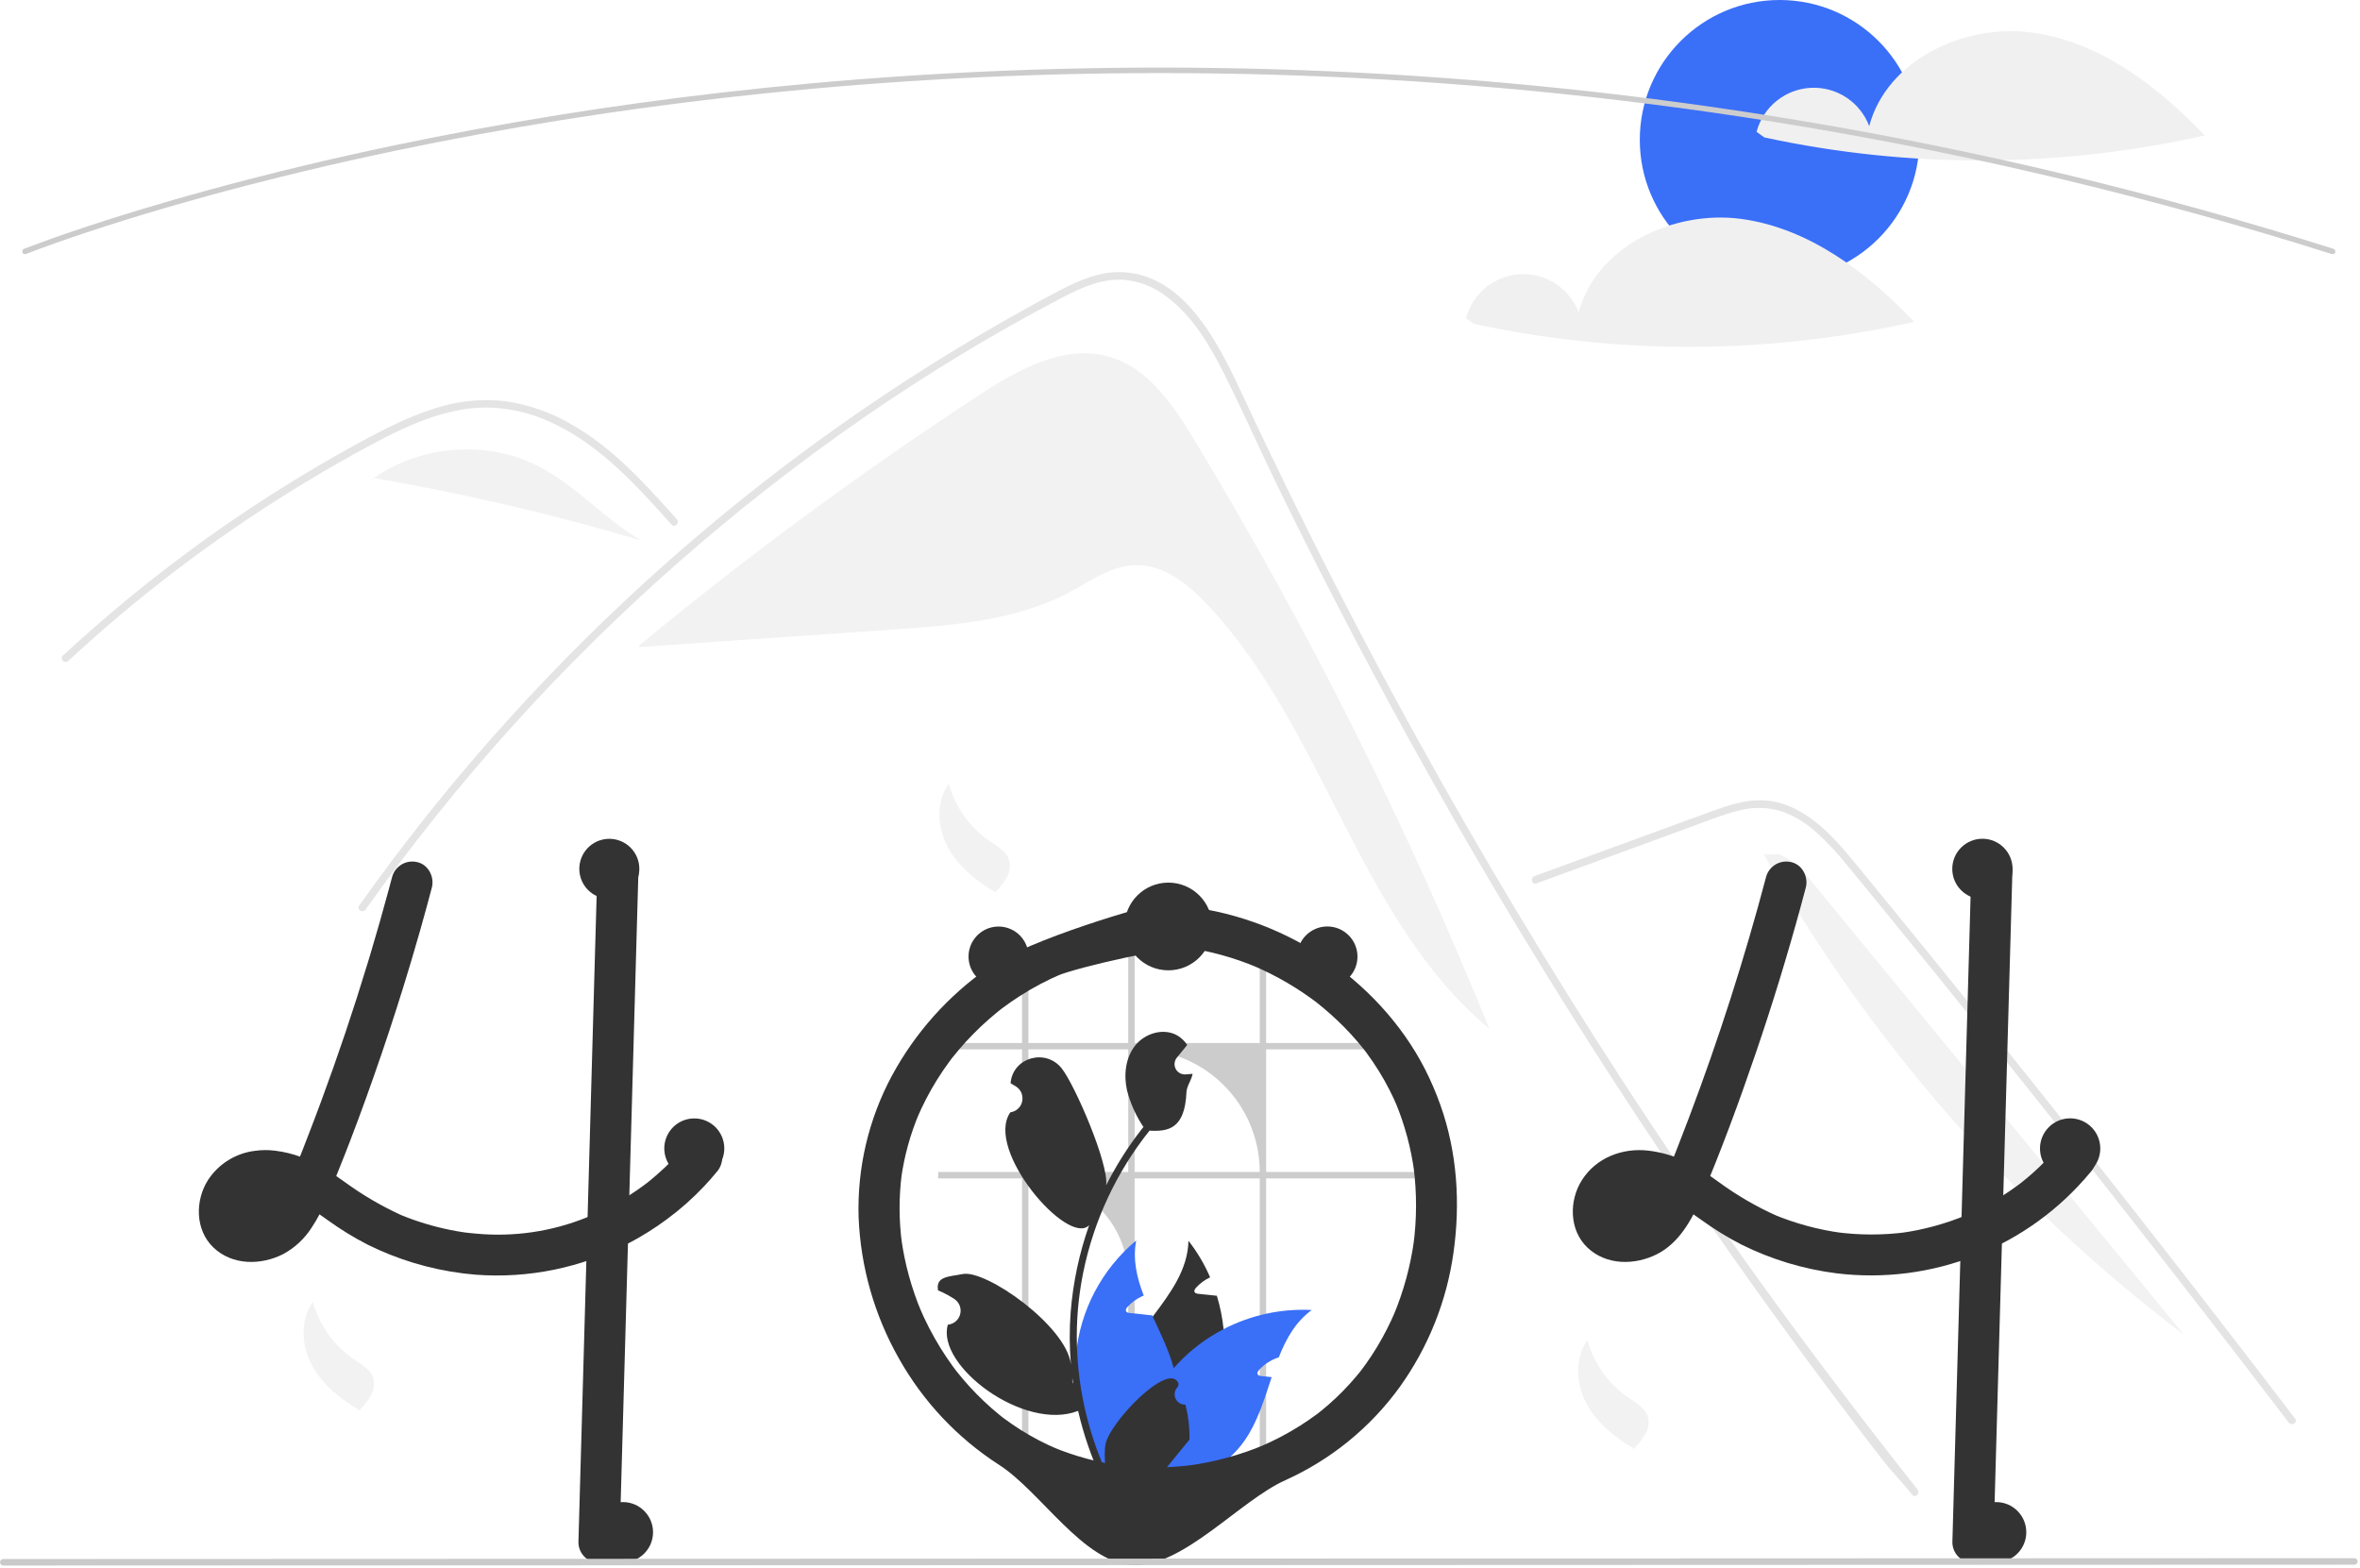 <svg viewBox="0 0 861 572" fill="none" xmlns="http://www.w3.org/2000/svg">
<g clip-path="url(#clip0_105_22)">
<path d="M435.736 160.527C428.066 147.843 418.979 134.3 404.746 130.158C388.264 125.361 371.333 134.89 356.971 144.292C314.022 172.412 272.661 202.887 233.078 235.575L233.121 236.068C263.938 233.943 294.755 231.817 325.572 229.692C347.838 228.157 370.868 226.41 390.544 215.877C398.011 211.88 405.289 206.541 413.75 206.169C424.262 205.707 433.427 213.048 440.63 220.718C483.237 266.089 495.567 335.472 543.368 375.334C513.226 300.999 477.236 229.171 435.736 160.527V160.527Z" fill="#F2F2F2"/>
<path d="M697.637 545.355C692.925 539.405 691 538.012 686.352 532.007C648.509 483.063 612.94 432.466 579.644 380.215C557.028 344.728 535.534 308.56 515.161 271.711C505.462 254.192 496.029 236.536 486.862 218.742C479.748 204.945 472.793 191.066 465.997 177.104C464.054 173.116 462.165 169.11 460.286 165.095C455.858 155.652 451.512 146.164 446.846 136.85C441.53 126.235 435.058 115.105 425.294 107.973C420.851 104.594 415.537 102.55 409.975 102.079C402.027 101.565 394.693 104.847 387.8 108.432C337.361 134.733 290.14 167.708 247.43 205.229C204.61 242.835 166.336 285.321 133.388 331.821C132.38 333.26 129.997 331.885 131.014 330.437C135.02 324.771 139.106 319.167 143.271 313.624C195.06 244.746 258.56 185.515 330.871 138.638C343.036 130.754 355.43 123.24 368.053 116.095C374.415 112.493 380.805 108.936 387.305 105.599C393.676 102.326 400.441 99.383 407.72 99.273C432.49 98.888 445.316 126.94 454.125 145.816C456.894 151.756 459.696 157.678 462.532 163.582C473.248 185.996 484.377 208.206 495.919 230.21C503.042 243.796 510.321 257.303 517.756 270.73C540.894 312.542 565.487 353.508 591.534 393.627C626.04 446.77 660.271 493.715 699.58 543.411C700.662 544.787 698.728 546.748 697.637 545.355Z" fill="#E4E4E4"/>
<path d="M244.982 191.378C243.543 189.774 242.113 188.17 240.664 186.565C229.242 173.933 216.985 161.447 201.3 154.205C193.821 150.643 185.656 148.75 177.373 148.659C168.811 148.686 160.441 150.932 152.53 154.076C148.789 155.571 145.131 157.267 141.529 159.073C137.413 161.144 133.37 163.354 129.346 165.581C121.792 169.762 114.335 174.125 106.977 178.672C92.337 187.72 78.155 197.459 64.432 207.889C57.318 213.297 50.35 218.883 43.53 224.646C37.186 230 30.971 235.497 24.884 241.138C23.582 242.339 21.639 240.396 22.94 239.195C24.544 237.701 26.167 236.216 27.79 234.749C32.373 230.605 37.031 226.541 41.761 222.556C50.387 215.277 59.237 208.28 68.309 201.563C82.418 191.112 97.013 181.371 112.092 172.338C119.628 167.827 127.268 163.507 135.011 159.375C137.349 158.128 139.714 156.909 142.106 155.754C147.535 153.016 153.176 150.719 158.974 148.888C167.187 146.231 175.877 145.377 184.45 146.385C192.728 147.589 200.703 150.348 207.955 154.516C223.356 163.125 235.301 176.435 246.925 189.426C248.099 190.746 246.164 192.698 244.982 191.378Z" fill="#E4E4E4"/>
<path d="M560.542 322.285L597.447 308.787L615.77 302.085C621.738 299.902 627.691 297.417 633.86 295.854C639.221 294.323 644.913 294.396 650.234 296.063C654.978 297.819 659.321 300.511 663.005 303.98C666.768 307.445 670.269 311.184 673.48 315.166C677.469 319.96 681.399 324.805 685.347 329.633C701.641 349.56 717.829 369.574 733.91 389.675C749.991 409.774 765.964 429.96 781.83 450.231C797.735 470.551 813.53 490.956 829.216 511.446C831.137 513.956 833.057 516.468 834.975 518.98C836.035 520.369 838.425 519 837.35 517.592C821.548 496.896 805.637 476.285 789.615 455.758C773.554 435.182 757.382 414.693 741.099 394.292C724.816 373.891 708.423 353.578 691.92 333.354C687.809 328.316 683.691 323.283 679.566 318.256C676.086 314.015 672.646 309.729 668.829 305.782C661.824 298.536 653.072 292.134 642.595 291.96C636.435 291.858 630.474 293.812 624.751 295.883C618.581 298.115 612.426 300.388 606.265 302.642L569.102 316.235L559.811 319.633C558.163 320.236 558.875 322.895 560.542 322.285L560.542 322.285Z" fill="#E4E4E4"/>
<path d="M196.444 170.1C177.689 160.462 153.672 162.35 136.438 174.392C169.31 180.063 201.823 187.651 233.809 197.117C220.526 189.334 210.136 177.138 196.444 170.1Z" fill="#F2F2F2"/>
<path d="M136.253 174.358L132.643 177.293C133.864 176.266 135.133 175.303 136.438 174.392C136.376 174.381 136.315 174.369 136.253 174.358Z" fill="#F2F2F2"/>
<path d="M661.615 322.42C657.982 317.998 654.055 313.367 648.621 311.571L643.548 311.771C682.166 380.01 734.322 439.637 796.815 486.992C751.748 432.135 706.682 377.277 661.615 322.42Z" fill="#F2F2F2"/>
<path d="M346.15 285.94C348.497 294.47 353.786 301.894 361.081 306.899C363.901 308.819 367.238 310.661 368.202 313.934C368.71 316.02 368.397 318.221 367.329 320.084C366.262 321.922 364.965 323.616 363.468 325.125L363.331 325.637C356.332 321.49 349.674 316.244 345.809 309.086C341.943 301.928 341.403 292.547 346.15 285.94" fill="#F2F2F2"/>
<path d="M579.15 488.94C581.497 497.47 586.786 504.894 594.081 509.899C596.901 511.819 600.238 513.661 601.202 516.934C601.71 519.02 601.397 521.221 600.329 523.084C599.262 524.922 597.965 526.616 596.468 528.125L596.331 528.637C589.332 524.49 582.674 519.244 578.809 512.086C574.943 504.928 574.403 495.547 579.15 488.94" fill="#F2F2F2"/>
<path d="M114.15 474.94C116.497 483.47 121.786 490.894 129.081 495.899C131.901 497.819 135.238 499.661 136.202 502.934C136.71 505.02 136.397 507.221 135.329 509.084C134.262 510.922 132.965 512.616 131.468 514.125L131.331 514.637C124.332 510.49 117.674 505.244 113.809 498.086C109.943 490.928 109.403 481.547 114.15 474.94" fill="#F2F2F2"/>
<path d="M649.249 102C677.416 102 700.249 79.166 700.249 51C700.249 22.834 677.416 0 649.249 0C621.083 0 598.249 22.834 598.249 51C598.249 79.166 621.083 102 649.249 102Z" fill="#3A6FF8"/>
<path d="M741.284 11.871C716.568 8.53 688.349 21.889 681.943 45.994C680.329 41.708 677.394 38.047 673.562 35.538C669.73 33.03 665.2 31.804 660.626 32.039C656.052 32.274 651.672 33.956 648.117 36.844C644.562 39.731 642.017 43.674 640.85 48.103L643.679 50.13C696.647 61.584 751.476 61.336 804.338 49.403C787.145 31.334 766.001 15.212 741.284 11.871Z" fill="#F0F0F0"/>
<path d="M635.284 79.871C610.568 76.53 582.349 89.889 575.943 113.994C574.329 109.708 571.394 106.047 567.562 103.538C563.73 101.03 559.2 99.804 554.626 100.039C550.052 100.274 545.672 101.956 542.117 104.844C538.562 107.731 536.017 111.674 534.85 116.103L537.679 118.13C590.647 129.584 645.476 129.336 698.338 117.403C681.145 99.334 660.001 83.212 635.284 79.871Z" fill="#F0F0F0"/>
<path d="M851.011 92.728C850.908 92.728 850.807 92.712 850.709 92.681C586.302 9.063 353.265 19.997 204.329 43.895C184.061 47.146 163.738 50.901 143.925 55.056C138.867 56.115 133.62 57.251 128.329 58.434C122.01 59.841 115.775 61.29 109.796 62.739C107.214 63.351 104.683 63.967 102.202 64.588C98.443 65.516 94.63 66.483 90.542 67.545C85.974 68.723 81.333 69.958 76.745 71.217C76.728 71.223 76.711 71.228 76.693 71.232L76.694 71.233C71.511 72.648 66.356 74.104 61.371 75.558C58.672 76.337 56.067 77.106 53.571 77.865C53.292 77.942 53.045 78.016 52.795 78.092L52.259 78.255C51.948 78.35 51.642 78.443 51.335 78.531L51.315 78.536L51.316 78.537L50.504 78.789C49.537 79.082 48.592 79.368 47.664 79.654C23.119 87.22 9.625 92.603 9.492 92.656C9.37 92.704 9.24 92.729 9.109 92.727C8.977 92.726 8.848 92.698 8.727 92.647C8.606 92.595 8.497 92.52 8.405 92.426C8.313 92.332 8.241 92.221 8.192 92.099C8.143 91.978 8.119 91.847 8.12 91.716C8.122 91.585 8.149 91.455 8.201 91.334C8.252 91.213 8.327 91.104 8.421 91.012C8.515 90.92 8.626 90.848 8.748 90.799C8.882 90.746 22.441 85.336 47.076 77.742C48.008 77.455 48.955 77.169 49.925 76.875L50.679 76.641C50.705 76.631 50.731 76.623 50.757 76.616C51.062 76.529 51.367 76.436 51.677 76.342L52.214 76.179C52.481 76.098 52.745 76.018 53.015 75.944C55.494 75.19 58.108 74.419 60.813 73.637C65.8 72.182 70.96 70.726 76.147 69.309C76.163 69.303 76.18 69.299 76.196 69.294V69.293C80.8 68.031 85.459 66.79 90.041 65.609C94.135 64.545 97.956 63.577 101.721 62.647C104.212 62.027 106.749 61.409 109.33 60.794C115.315 59.343 121.563 57.892 127.893 56.482C133.192 55.298 138.449 54.16 143.515 53.099C163.358 48.937 183.713 45.176 204.012 41.92C353.161 17.989 586.533 7.036 851.312 90.775C851.539 90.847 851.734 90.998 851.86 91.2C851.986 91.403 852.035 91.644 851.999 91.88C851.962 92.116 851.843 92.331 851.662 92.487C851.48 92.642 851.25 92.728 851.011 92.728V92.728Z" fill="#CCCCCC"/>
<path d="M262.989 419.84C262.642 418.827 262.059 417.912 261.289 417.17C261.004 416.906 260.696 416.668 260.369 416.46C257.759 414.72 253.859 414.33 251.379 416.46C251.129 416.676 250.898 416.914 250.689 417.17C249.949 418.08 249.189 418.97 248.409 419.84C247.129 421.3 245.819 422.71 244.449 424.08C244.059 424.46 243.669 424.85 243.269 425.23C243.039 425.46 242.809 425.68 242.579 425.9C241.699 426.74 240.799 427.55 239.889 428.35C239.409 428.78 238.929 429.2 238.439 429.61C237.709 430.22 236.979 430.83 236.239 431.42C236.169 431.47 236.099 431.52 236.029 431.58C236.009 431.59 235.999 431.61 235.979 431.62C235.969 431.62 235.959 431.62 235.949 431.64C235.922 431.65 235.897 431.668 235.879 431.69C235.659 431.84 235.509 431.94 235.399 432.03C235.439 432.01 235.479 431.98 235.519 431.96C235.339 432.1 235.149 432.24 234.969 432.38C233.219 433.67 231.429 434.91 229.599 436.07C225.071 438.967 220.315 441.493 215.379 443.62C215.049 443.75 214.709 443.89 214.369 444.02C201.443 449.315 187.422 451.381 173.519 450.04C172.099 449.93 170.679 449.78 169.259 449.59C167.619 449.35 165.989 449.06 164.369 448.73C158.201 447.499 152.167 445.677 146.349 443.29C139.071 439.957 132.149 435.896 125.689 431.17C124.689 430.46 123.679 429.75 122.669 429.06C123.819 426.24 124.949 423.42 126.049 420.58C126.599 419.21 127.129 417.84 127.649 416.46C131.739 405.83 135.579 395.1 139.259 384.33C142.979 373.42 146.489 362.446 149.789 351.41C150.129 350.29 150.459 349.17 150.779 348.05C152.509 342.22 154.169 336.376 155.759 330.52C155.909 329.95 156.069 329.39 156.209 328.82C156.669 327.14 157.119 325.46 157.559 323.78C158.559 319.99 156.299 315.46 152.319 314.55C150.402 314.058 148.37 314.33 146.65 315.308C144.93 316.285 143.657 317.892 143.099 319.79C142.669 321.41 142.239 323.02 141.799 324.64C139.689 332.47 137.469 340.273 135.139 348.05C134.799 349.17 134.459 350.29 134.119 351.41C128.979 368.35 123.335 385.12 117.189 401.72C116.449 403.73 115.699 405.733 114.939 407.73C114.569 408.71 114.199 409.69 113.819 410.67C113.089 412.6 112.339 414.53 111.589 416.46C111.159 417.59 110.719 418.72 110.279 419.84C109.989 420.55 109.709 421.26 109.429 421.96C106.577 420.936 103.623 420.225 100.619 419.84L100.139 419.78C97.809 419.499 95.453 419.52 93.129 419.84C89.65 420.246 86.302 421.411 83.323 423.253C80.344 425.095 77.806 427.569 75.889 430.5C71.119 438.01 71.179 448.75 77.869 455.13C84.759 461.7 95.189 461.65 103.299 457.54C107.596 455.215 111.22 451.818 113.819 447.68C114.814 446.18 115.729 444.627 116.559 443.03C116.769 443.17 116.979 443.31 117.189 443.46C117.989 444.02 118.789 444.59 119.579 445.15C124.182 448.484 129.032 451.463 134.089 454.06C144.961 459.465 156.664 463.004 168.709 464.53C168.979 464.56 169.239 464.6 169.509 464.63C170.839 464.8 172.179 464.93 173.519 465.04C192.741 466.488 211.986 462.555 229.099 453.68C230.549 452.93 231.985 452.143 233.409 451.32C235.619 450.04 237.779 448.68 239.889 447.24C241.039 446.46 242.159 445.67 243.269 444.84C248.119 441.267 252.641 437.268 256.779 432.89C258.349 431.24 259.852 429.536 261.289 427.78C262.647 426.343 263.43 424.456 263.489 422.48C263.481 421.577 263.311 420.683 262.989 419.84V419.84ZM97.399 443.66C97.609 443.51 97.819 443.35 98.019 443.19C97.959 443.34 97.669 443.51 97.399 443.66H97.399ZM100.609 440.43C100.379 440.69 100.169 440.95 99.939 441.21C99.239 441.993 98.487 442.728 97.689 443.41C97.579 443.51 97.459 443.61 97.339 443.7C97.337 443.7 97.336 443.7 97.335 443.7C97.334 443.701 97.332 443.702 97.332 443.703C97.331 443.704 97.33 443.705 97.329 443.706C97.329 443.707 97.329 443.708 97.329 443.71C97.184 443.774 97.044 443.848 96.909 443.93C96.478 444.19 96.039 444.43 95.589 444.65C94.707 444.974 93.801 445.225 92.879 445.4C92.17 445.451 91.458 445.458 90.749 445.42H90.729C90.239 445.311 89.755 445.178 89.279 445.02C89.039 444.9 88.809 444.76 88.579 444.62C88.489 444.54 88.409 444.46 88.359 444.41C88.261 444.321 88.171 444.224 88.089 444.12C88.089 444.118 88.088 444.117 88.088 444.116C88.087 444.115 88.087 444.114 88.086 444.113C88.085 444.112 88.084 444.111 88.082 444.11C88.081 444.11 88.08 444.11 88.079 444.11C87.969 443.91 87.849 443.71 87.739 443.51C87.733 443.505 87.729 443.497 87.729 443.49C87.649 443.24 87.579 442.98 87.519 442.72C87.497 442.263 87.5 441.806 87.529 441.35C87.663 440.711 87.843 440.083 88.069 439.47C88.271 439.035 88.502 438.614 88.759 438.21C88.779 438.17 88.879 438.01 88.989 437.83C88.999 437.82 88.999 437.82 88.999 437.81C89.149 437.64 89.299 437.46 89.459 437.3C89.729 437 90.019 436.74 90.309 436.47C90.873 436.101 91.457 435.763 92.059 435.46C93.013 435.121 93.993 434.857 94.989 434.67C96.457 434.553 97.933 434.566 99.399 434.71C100.787 434.951 102.157 435.288 103.499 435.72C102.686 437.298 101.76 438.815 100.729 440.26C100.689 440.32 100.649 440.38 100.609 440.43V440.43ZM89.489 437.14C89.4 437.281 89.296 437.412 89.179 437.53C89.258 437.382 89.363 437.25 89.489 437.14V437.14Z" fill="#333333"/>
<path d="M232.928 317.71C232.838 320.85 232.748 323.99 232.658 327.13C232.468 334.1 232.272 341.073 232.068 348.05C231.858 355.9 231.638 363.747 231.408 371.59C231.298 375.64 231.185 379.69 231.068 383.74C230.758 394.65 230.452 405.557 230.148 416.46C230.118 417.59 230.078 418.71 230.048 419.84C229.898 425.25 229.748 430.66 229.598 436.07C229.428 441.94 229.262 447.81 229.098 453.68C228.978 458.08 228.855 462.483 228.728 466.89C227.828 498.82 226.928 530.75 226.028 562.68C225.99 564.657 225.188 566.543 223.79 567.941C222.391 569.34 220.506 570.142 218.528 570.18C216.544 570.164 214.646 569.369 213.243 567.966C211.84 566.563 211.044 564.664 211.028 562.68C211.528 544.72 212.035 526.76 212.548 508.8C212.998 492.56 213.455 476.32 213.918 460.08C214.068 454.73 214.218 449.377 214.368 444.02C214.598 435.96 214.825 427.9 215.048 419.84C215.078 418.71 215.118 417.59 215.148 416.46C215.168 415.47 215.198 414.49 215.228 413.5C215.668 397.85 216.108 382.197 216.548 366.54C216.728 360.38 216.902 354.217 217.068 348.05C217.268 341.02 217.468 333.993 217.668 326.97C217.758 323.88 217.838 320.8 217.928 317.71C217.966 315.733 218.769 313.847 220.167 312.449C221.565 311.05 223.451 310.248 225.428 310.21C227.412 310.226 229.311 311.021 230.714 312.424C232.117 313.827 232.912 315.726 232.928 317.71V317.71Z" fill="#333333"/>
<path d="M644.357 319.792C636.492 349.571 627.093 378.924 616.196 407.733C613.189 415.679 610.113 423.61 606.824 431.445L607.58 429.653C606.113 433.385 604.238 436.944 601.991 440.265C601.838 440.479 601.682 440.691 601.524 440.901C602.301 439.908 602.449 439.712 601.967 440.312C601.713 440.613 601.462 440.915 601.199 441.208C600.499 441.991 599.748 442.727 598.95 443.411C598.749 443.583 598.545 443.751 598.338 443.915L599.276 443.186C599.167 443.443 598.404 443.784 598.166 443.929C597.395 444.394 596.591 444.801 595.761 445.148L597.552 444.392C596.191 444.94 594.772 445.33 593.321 445.552L595.315 445.285C593.89 445.481 592.446 445.497 591.017 445.331L593.011 445.598C591.842 445.437 590.698 445.129 589.606 444.681L591.398 445.437C590.815 445.184 590.254 444.884 589.719 444.541C589.447 444.364 588.614 443.733 589.704 444.566C590.837 445.432 589.85 444.64 589.616 444.41C589.422 444.218 589.247 444.01 589.057 443.815C588.174 442.911 590.053 445.372 589.453 444.314C589.133 443.783 588.84 443.237 588.575 442.677L589.331 444.469C588.987 443.616 588.743 442.726 588.603 441.817L588.871 443.811C588.728 442.681 588.727 441.537 588.868 440.406L588.6 442.4C588.784 441.138 589.117 439.902 589.595 438.72L588.839 440.511C589.172 439.716 589.566 438.948 590.017 438.213C590.225 437.833 590.469 437.474 590.745 437.141C590.794 437.157 589.477 438.654 590.176 437.898C590.359 437.701 590.53 437.493 590.715 437.296C591.011 436.983 591.328 436.696 591.641 436.399C592.685 435.404 590.179 437.365 591.384 436.578C592.258 436.003 593.177 435.502 594.133 435.078L592.342 435.834C593.943 435.177 595.622 434.727 597.337 434.495L595.343 434.762C597.491 434.515 599.662 434.541 601.804 434.839L599.81 434.571C602.522 434.982 605.173 435.728 607.702 436.791L605.91 436.035C611.3 438.349 616.073 441.784 620.838 445.153C625.44 448.486 630.29 451.463 635.344 454.059C646.217 459.465 657.921 463.006 669.967 464.533C687.242 466.649 704.772 464.393 720.949 457.972C737.126 451.551 751.431 441.169 762.552 427.781C763.909 426.342 764.691 424.455 764.749 422.478C764.735 420.492 763.947 418.589 762.552 417.175C759.801 414.649 754.603 413.936 751.945 417.175C749.427 420.249 746.72 423.164 743.839 425.902C742.494 427.178 741.113 428.414 739.697 429.611C738.887 430.295 738.067 430.966 737.236 431.623C736.842 431.933 735.617 432.761 737.499 431.425C737.067 431.731 736.654 432.066 736.228 432.38C729.93 437.023 723.106 440.905 715.896 443.945L717.688 443.189C709.951 446.434 701.826 448.66 693.516 449.811L695.51 449.543C686.962 450.668 678.302 450.655 669.757 449.505L671.75 449.773C663.207 448.6 654.852 446.324 646.893 443.003L648.685 443.759C641.005 440.361 633.717 436.139 626.949 431.168C623.426 428.559 619.711 426.221 615.836 424.174C611.321 421.868 606.432 420.382 601.398 419.785C591.959 418.674 582.341 422.351 577.152 430.505C572.376 438.01 572.438 448.749 579.125 455.131C586.013 461.703 596.444 461.647 604.561 457.536C612.378 453.577 617.074 445.351 620.376 437.594C627.807 420.139 634.386 402.281 640.516 384.331C646.58 366.573 652.08 348.636 657.014 330.518C657.625 328.274 658.228 326.028 658.821 323.779C659.822 319.991 657.56 315.459 653.583 314.554C651.666 314.06 649.632 314.331 647.911 315.308C646.19 316.285 644.915 317.893 644.357 319.792L644.357 319.792Z" fill="#333333"/>
<path d="M719.19 317.71L716.49 413.503L713.805 508.797L712.286 562.681C712.303 564.665 713.099 566.563 714.502 567.966C715.904 569.368 717.802 570.164 719.786 570.181C721.763 570.143 723.649 569.34 725.047 567.942C726.446 566.544 727.248 564.658 727.286 562.681L729.986 466.888L732.671 371.594L734.19 317.71C734.173 315.726 733.377 313.828 731.974 312.425C730.571 311.022 728.674 310.227 726.69 310.21C724.713 310.248 722.827 311.051 721.429 312.449C720.03 313.847 719.228 315.733 719.19 317.71V317.71Z" fill="#333333"/>
<path opacity="0.2" d="M459.592 535.935H461.92V429.893H516.249V427.57H461.92V382.826H503.876C503.261 382.043 502.628 381.271 501.977 380.509H461.92V350.956C461.15 350.627 460.374 350.311 459.592 350.012V380.509H413.94V342.644C413.157 342.679 412.387 342.733 411.611 342.799V380.509H375.191V352.258C374.408 352.604 373.638 352.968 372.874 353.35V380.509H342.258V382.826H372.874V427.57H342.258V429.893H372.874V535.935H375.191V429.893C379.974 429.892 384.71 430.833 389.129 432.663C393.548 434.493 397.564 437.176 400.946 440.558C404.328 443.94 407.01 447.955 408.84 452.375C410.67 456.794 411.612 461.53 411.611 466.313V535.935H413.94V429.893H459.592V535.935ZM375.191 427.57V382.826H411.611V427.57H375.191ZM413.94 427.57V382.826H414.853C420.729 382.826 426.547 383.984 431.975 386.233C437.403 388.481 442.335 391.777 446.489 395.932C450.644 400.087 453.939 405.02 456.187 410.448C458.435 415.876 459.592 421.695 459.592 427.57H413.94Z" fill="black"/>
<path d="M445.368 504.14C442.436 517.219 435.413 529.023 425.318 537.84C424.578 538.48 423.838 539.1 423.068 539.71C421.198 539.88 419.342 540.053 417.498 540.23C415.968 540.37 414.458 540.52 412.958 540.66L412.688 540.69L412.498 539.05L411.738 532.41C408.79 527.597 406.963 522.182 406.391 516.566C405.82 510.95 406.52 505.278 408.438 499.97C411.078 492.85 415.858 486.56 420.558 480.32C427.048 471.7 433.358 463.18 433.588 452.67C436.782 456.757 439.437 461.237 441.488 466C439.553 466.911 437.813 468.192 436.368 469.77C435.958 470.22 435.548 470.85 435.828 471.39C436.068 471.85 436.668 471.96 437.188 472.02C438.438 472.15 439.698 472.28 440.948 472.41C441.948 472.52 442.948 472.62 443.948 472.73C445.158 476.701 445.979 480.78 446.398 484.91C447.072 491.334 446.725 497.824 445.368 504.14V504.14Z" fill="#333333"/>
<path d="M478.569 477.93C472.669 482.22 469.219 488.39 466.539 495.19C463.792 496.069 461.321 497.647 459.369 499.77C458.959 500.22 458.549 500.85 458.829 501.39C459.069 501.85 459.669 501.96 460.189 502.02C461.439 502.15 462.699 502.28 463.949 502.41C461.269 510.45 458.809 518.77 454.069 525.56C450.916 530.043 446.807 533.769 442.039 536.47C440.738 537.211 439.396 537.875 438.019 538.46C432.939 538.85 427.955 539.267 423.069 539.71C421.199 539.88 419.342 540.053 417.499 540.23C415.969 540.37 414.459 540.52 412.959 540.66C412.949 540.11 412.949 539.56 412.959 539.01C413.275 524.359 418.665 510.271 428.209 499.15C428.659 498.63 429.119 498.12 429.589 497.61C434.424 492.446 440.11 488.15 446.399 484.91C456.308 479.757 467.415 477.348 478.569 477.93V477.93Z" fill="#3A6FF8"/>
<path d="M419.229 535.1L418.079 538.5L417.499 540.23C415.969 540.37 414.459 540.52 412.959 540.66L412.689 540.69C411.029 540.86 409.379 541.03 407.729 541.2C407.299 540.7 406.869 540.19 406.449 539.67C396.011 527.03 391.001 510.772 392.513 494.45C394.025 478.127 401.937 463.067 414.519 452.56C413.199 459.47 414.739 466.09 417.269 472.66C416.999 472.77 416.739 472.88 416.489 473C414.553 473.911 412.814 475.191 411.369 476.769C410.959 477.219 410.549 477.85 410.829 478.39C411.069 478.85 411.669 478.96 412.189 479.019C413.439 479.149 414.699 479.279 415.949 479.409C416.949 479.519 417.949 479.619 418.949 479.729C419.419 479.779 419.889 479.83 420.359 479.88C420.429 480.03 420.489 480.17 420.559 480.32C423.409 486.5 426.479 492.709 428.209 499.149C428.643 500.765 428.983 502.405 429.229 504.06C429.999 509.652 429.5 515.346 427.769 520.72C426.037 526.093 423.119 531.008 419.229 535.1V535.1Z" fill="#3A6FF8"/>
<path d="M519.887 390.061C511.278 373.269 497.941 359.14 482.255 348.757C466.518 338.389 448.461 332.075 429.692 330.377C427.232 330.154 424.766 330.023 422.293 329.984C419.372 329.941 375.427 342.616 360.706 352.967C345.993 363.191 333.89 376.731 325.373 392.494C316.871 408.343 312.689 426.15 313.248 444.127C313.976 462.212 319.017 479.861 327.95 495.603C336.761 511.294 349.272 524.594 364.395 534.349C379.732 544.135 395.14 570.084 413.249 571C431.495 571.923 452.303 547.445 468.944 540.013C485.585 532.519 499.972 520.795 510.67 506.008C521.065 491.518 527.791 474.721 530.269 457.06C532.842 438.977 531.643 420.328 525.467 403.044C523.883 398.603 522.019 394.267 519.887 390.061C518.108 386.556 512.891 385.265 509.626 387.37C507.943 388.406 506.725 390.051 506.224 391.962C505.723 393.873 505.978 395.903 506.935 397.632C507.98 399.69 508.952 401.783 509.85 403.909L509.094 402.118C512.494 410.293 514.806 418.879 515.971 427.656L515.703 425.662C516.942 435.184 516.919 444.828 515.637 454.345L515.905 452.351C514.608 461.866 512.068 471.17 508.35 480.025L509.106 478.233C507.193 482.751 504.964 487.128 502.435 491.332C501.153 493.455 499.792 495.529 498.354 497.553C497.722 498.441 497.071 499.314 496.415 500.184C495.559 501.32 497.582 498.701 496.697 499.815C496.547 500.005 496.397 500.195 496.245 500.384C495.791 500.952 495.331 501.515 494.864 502.072C491.746 505.792 488.343 509.263 484.687 512.456C483.776 513.25 482.85 514.027 481.909 514.787C481.441 515.165 480.977 515.559 480.489 515.911C480.507 515.898 482.068 514.712 481.144 515.4C480.854 515.617 480.566 515.837 480.274 516.052C478.335 517.489 476.343 518.853 474.3 520.144C469.597 523.107 464.662 525.687 459.544 527.857L461.336 527.101C452.508 530.818 443.23 533.357 433.739 534.653L435.733 534.385C426.248 535.667 416.634 535.684 407.144 534.436L409.138 534.703C400.513 533.545 392.076 531.264 384.043 527.919L385.834 528.675C381.181 526.71 376.694 524.372 372.418 521.684C370.302 520.351 368.241 518.935 366.235 517.437C365.948 517.223 365.665 517.006 365.38 516.791C364.464 516.1 366.037 517.301 366.05 517.309C365.518 516.927 365.005 516.518 364.515 516.084C363.546 515.295 362.592 514.488 361.653 513.662C357.898 510.355 354.391 506.775 351.16 502.953C350.352 501.997 349.56 501.027 348.786 500.042C348.451 499.616 347.84 498.752 349.19 500.571C349.013 500.332 348.828 500.097 348.649 499.859C348.218 499.287 347.793 498.712 347.373 498.131C345.905 496.099 344.509 494.017 343.185 491.885C340.195 487.06 337.585 482.008 335.38 476.777L336.136 478.569C332.527 469.982 330.059 460.96 328.796 451.732L329.063 453.725C327.923 445.219 327.907 436.6 329.015 428.09L328.747 430.083C329.883 421.842 332.1 413.786 335.342 406.124L334.586 407.916C336.625 403.119 339.03 398.487 341.781 394.06C343.158 391.844 344.617 389.683 346.159 387.575C346.509 387.096 346.863 386.62 347.221 386.147C347.545 385.719 348.436 384.654 346.916 386.535C347.065 386.351 347.208 386.161 347.355 385.975C348.201 384.903 349.067 383.848 349.955 382.81C353.312 378.879 356.95 375.196 360.838 371.789C361.821 370.928 362.819 370.085 363.833 369.26C364.293 368.885 364.757 368.515 365.224 368.147C365.41 368.001 365.599 367.857 365.785 367.709C363.788 369.298 365.23 368.141 365.684 367.802C367.773 366.236 369.918 364.749 372.119 363.34C377.012 360.211 382.158 357.499 387.505 355.232L385.714 355.989C393.474 352.73 427.855 345.039 434.108 345.879L432.114 345.611C441.305 346.894 450.288 349.376 458.834 352.993L457.042 352.237C461.373 354.076 465.582 356.19 469.642 358.566C471.671 359.756 473.661 361.01 475.61 362.329C476.532 362.953 477.445 363.592 478.348 364.244C478.799 364.57 479.248 364.9 479.694 365.233C479.942 365.418 480.188 365.605 480.436 365.791C481.475 366.57 479.004 364.663 480.094 365.524C483.74 368.389 487.202 371.479 490.461 374.777C492.062 376.407 493.608 378.089 495.098 379.823C495.863 380.712 496.611 381.615 497.345 382.53C497.709 382.985 498.95 384.631 497.429 382.615C497.801 383.108 498.177 383.597 498.543 384.094C501.703 388.371 504.51 392.899 506.935 397.632C508.728 401.129 513.922 402.434 517.196 400.322C518.879 399.287 520.098 397.642 520.599 395.731C521.101 393.82 520.845 391.789 519.887 390.061Z" fill="#333333"/>
<path d="M432.497 512.456C431.723 512.491 430.956 512.288 430.301 511.874C429.647 511.459 429.135 510.853 428.836 510.138C428.537 509.423 428.465 508.634 428.63 507.876C428.795 507.119 429.188 506.431 429.757 505.905C429.853 505.526 429.921 505.254 430.016 504.875C429.982 504.792 429.948 504.71 429.914 504.628C426.434 496.33 404.229 519.461 403.269 527.259C402.846 530.707 403.024 534.201 403.796 537.587C396.603 521.897 392.868 504.844 392.844 487.584C392.843 483.253 393.083 478.925 393.565 474.621C393.963 471.092 394.515 467.589 395.222 464.11C399.077 445.237 407.354 427.547 419.373 412.494C426.247 412.878 432.271 411.83 432.853 398.509C432.956 396.139 434.714 394.087 435.101 391.753C434.445 391.839 433.778 391.892 433.122 391.935C432.917 391.946 432.702 391.957 432.498 391.968L432.421 391.971C431.699 392.004 430.984 391.827 430.361 391.462C429.738 391.097 429.234 390.56 428.909 389.916C428.584 389.271 428.452 388.546 428.53 387.828C428.607 387.111 428.89 386.431 429.345 385.87C429.628 385.521 429.912 385.173 430.196 384.825C430.626 384.287 431.067 383.759 431.497 383.222C431.547 383.17 431.594 383.117 431.637 383.06C432.132 382.447 432.627 381.844 433.122 381.231C432.218 379.829 431.003 378.655 429.572 377.8C424.612 374.895 417.77 376.907 414.188 381.393C410.595 385.879 409.917 392.172 411.165 397.777C412.392 402.546 414.422 407.072 417.168 411.16C416.899 411.504 416.619 411.838 416.35 412.182C411.434 418.504 407.149 425.292 403.557 432.45C404.573 424.511 392.145 395.842 387.339 389.769C381.566 382.475 369.728 385.659 368.711 394.905C368.701 394.995 368.691 395.084 368.682 395.174C369.396 395.576 370.094 396.004 370.778 396.456C371.637 397.03 372.303 397.85 372.688 398.808C373.073 399.767 373.159 400.819 372.936 401.828C372.712 402.837 372.189 403.754 371.435 404.46C370.682 405.167 369.732 405.629 368.711 405.786L368.606 405.802C359.051 419.446 389.684 454.957 397.352 446.984C393.743 457.212 391.479 467.865 390.617 478.677C390.129 485.055 390.158 491.463 390.703 497.836L390.671 497.611C388.967 483.728 359.74 463.088 351.205 464.807C346.288 465.798 341.445 465.572 342.192 470.532C342.204 470.611 342.216 470.69 342.228 470.77C343.553 471.309 344.843 471.931 346.09 472.631C346.804 473.033 347.503 473.461 348.186 473.913C349.045 474.487 349.711 475.307 350.096 476.265C350.481 477.224 350.567 478.277 350.344 479.285C350.12 480.294 349.598 481.211 348.844 481.918C348.09 482.624 347.14 483.086 346.119 483.243L346.015 483.259C345.939 483.27 345.875 483.281 345.8 483.292C341.45 498.258 373.707 522.412 393.317 514.726H393.328C395.272 523.171 398.087 531.392 401.73 539.254H431.745C431.852 538.921 431.949 538.577 432.046 538.243C429.268 538.418 426.479 538.252 423.741 537.748C425.968 535.016 428.195 532.262 430.421 529.529C430.471 529.478 430.518 529.424 430.561 529.368C431.691 527.969 432.831 526.582 433.961 525.183L433.961 525.181C434.022 520.895 433.53 516.618 432.498 512.457L432.497 512.456ZM398.126 444.843L398.142 444.822L398.126 444.864V444.843ZM391.478 504.775L391.22 504.194C391.23 503.775 391.23 503.355 391.22 502.925C391.22 502.807 391.198 502.688 391.198 502.57C391.295 503.312 391.381 504.055 391.489 504.797L391.478 504.775Z" fill="#333333"/>
<path d="M95.249 450C101.324 450 106.249 445.075 106.249 439C106.249 432.925 101.324 428 95.249 428C89.174 428 84.249 432.925 84.249 439C84.249 445.075 89.174 450 95.249 450Z" fill="#333333"/>
<path d="M227.249 570C233.324 570 238.249 565.075 238.249 559C238.249 552.925 233.324 548 227.249 548C221.174 548 216.249 552.925 216.249 559C216.249 565.075 221.174 570 227.249 570Z" fill="#333333"/>
<path d="M728.249 570C734.324 570 739.249 565.075 739.249 559C739.249 552.925 734.324 548 728.249 548C722.174 548 717.249 552.925 717.249 559C717.249 565.075 722.174 570 728.249 570Z" fill="#333333"/>
<path d="M755.249 430C761.324 430 766.249 425.075 766.249 419C766.249 412.925 761.324 408 755.249 408C749.174 408 744.249 412.925 744.249 419C744.249 425.075 749.174 430 755.249 430Z" fill="#333333"/>
<path d="M723.249 328C729.324 328 734.249 323.075 734.249 317C734.249 310.925 729.324 306 723.249 306C717.174 306 712.249 310.925 712.249 317C712.249 323.075 717.174 328 723.249 328Z" fill="#333333"/>
<path d="M264.249 419C264.242 421.81 263.155 424.51 261.214 426.541C259.272 428.572 256.624 429.778 253.817 429.911C251.01 430.044 248.26 429.093 246.135 427.254C244.011 425.416 242.674 422.831 242.402 420.034C242.13 417.237 242.944 414.443 244.675 412.23C246.406 410.016 248.921 408.553 251.701 408.143C254.48 407.732 257.311 408.407 259.608 410.025C261.905 411.644 263.491 414.084 264.039 416.84C264.18 417.551 264.25 418.275 264.249 419V419Z" fill="#333333"/>
<path d="M484.249 360C490.324 360 495.249 355.075 495.249 349C495.249 342.925 490.324 338 484.249 338C478.174 338 473.249 342.925 473.249 349C473.249 355.075 478.174 360 484.249 360Z" fill="#333333"/>
<path d="M375.249 349C375.242 351.81 374.155 354.51 372.214 356.541C370.272 358.572 367.624 359.778 364.817 359.911C362.01 360.044 359.26 359.093 357.135 357.254C355.011 355.416 353.674 352.831 353.402 350.034C353.13 347.237 353.944 344.443 355.675 342.23C357.406 340.016 359.921 338.553 362.701 338.143C365.48 337.732 368.312 338.407 370.608 340.025C372.905 341.644 374.491 344.084 375.039 346.84C375.18 347.551 375.25 348.275 375.249 349V349Z" fill="#333333"/>
<path d="M233.249 317C233.242 319.81 232.155 322.51 230.214 324.541C228.272 326.572 225.624 327.778 222.817 327.911C220.01 328.044 217.26 327.093 215.135 325.254C213.011 323.416 211.674 320.831 211.402 318.034C211.13 315.237 211.944 312.443 213.675 310.23C215.406 308.016 217.921 306.553 220.701 306.143C223.48 305.732 226.311 306.407 228.608 308.025C230.905 309.644 232.491 312.084 233.039 314.84C233.18 315.551 233.25 316.275 233.249 317V317Z" fill="#333333"/>
<path d="M599.249 454C605.324 454 610.249 449.075 610.249 443C610.249 436.925 605.324 432 599.249 432C593.174 432 588.249 436.925 588.249 443C588.249 449.075 593.174 454 599.249 454Z" fill="#333333"/>
<path d="M426.249 354C435.086 354 442.249 346.837 442.249 338C442.249 329.163 435.086 322 426.249 322C417.412 322 410.249 329.163 410.249 338C410.249 346.837 417.412 354 426.249 354Z" fill="#333333"/>
<path d="M858.941 570.84L1.191 571.148C1.034 571.148 0.879 571.117 0.735 571.057C0.591 570.997 0.459 570.909 0.349 570.799C0.238 570.688 0.15 570.557 0.091 570.413C0.031 570.268 0 570.113 0 569.957C0 569.801 0.031 569.646 0.091 569.501C0.15 569.357 0.238 569.226 0.349 569.115C0.459 569.004 0.591 568.917 0.735 568.857C0.879 568.797 1.034 568.766 1.191 568.766L858.941 568.459C859.256 568.46 859.558 568.586 859.78 568.809C860.003 569.032 860.128 569.334 860.128 569.65C860.128 569.965 860.003 570.267 859.78 570.49C859.558 570.714 859.256 570.839 858.941 570.84V570.84Z" fill="#CACACA"/>
</g>
<defs>
<clipPath id="clip0_105_22">
<rect width="860.131" height="571.148" fill="white"/>
</clipPath>
</defs>
</svg>

